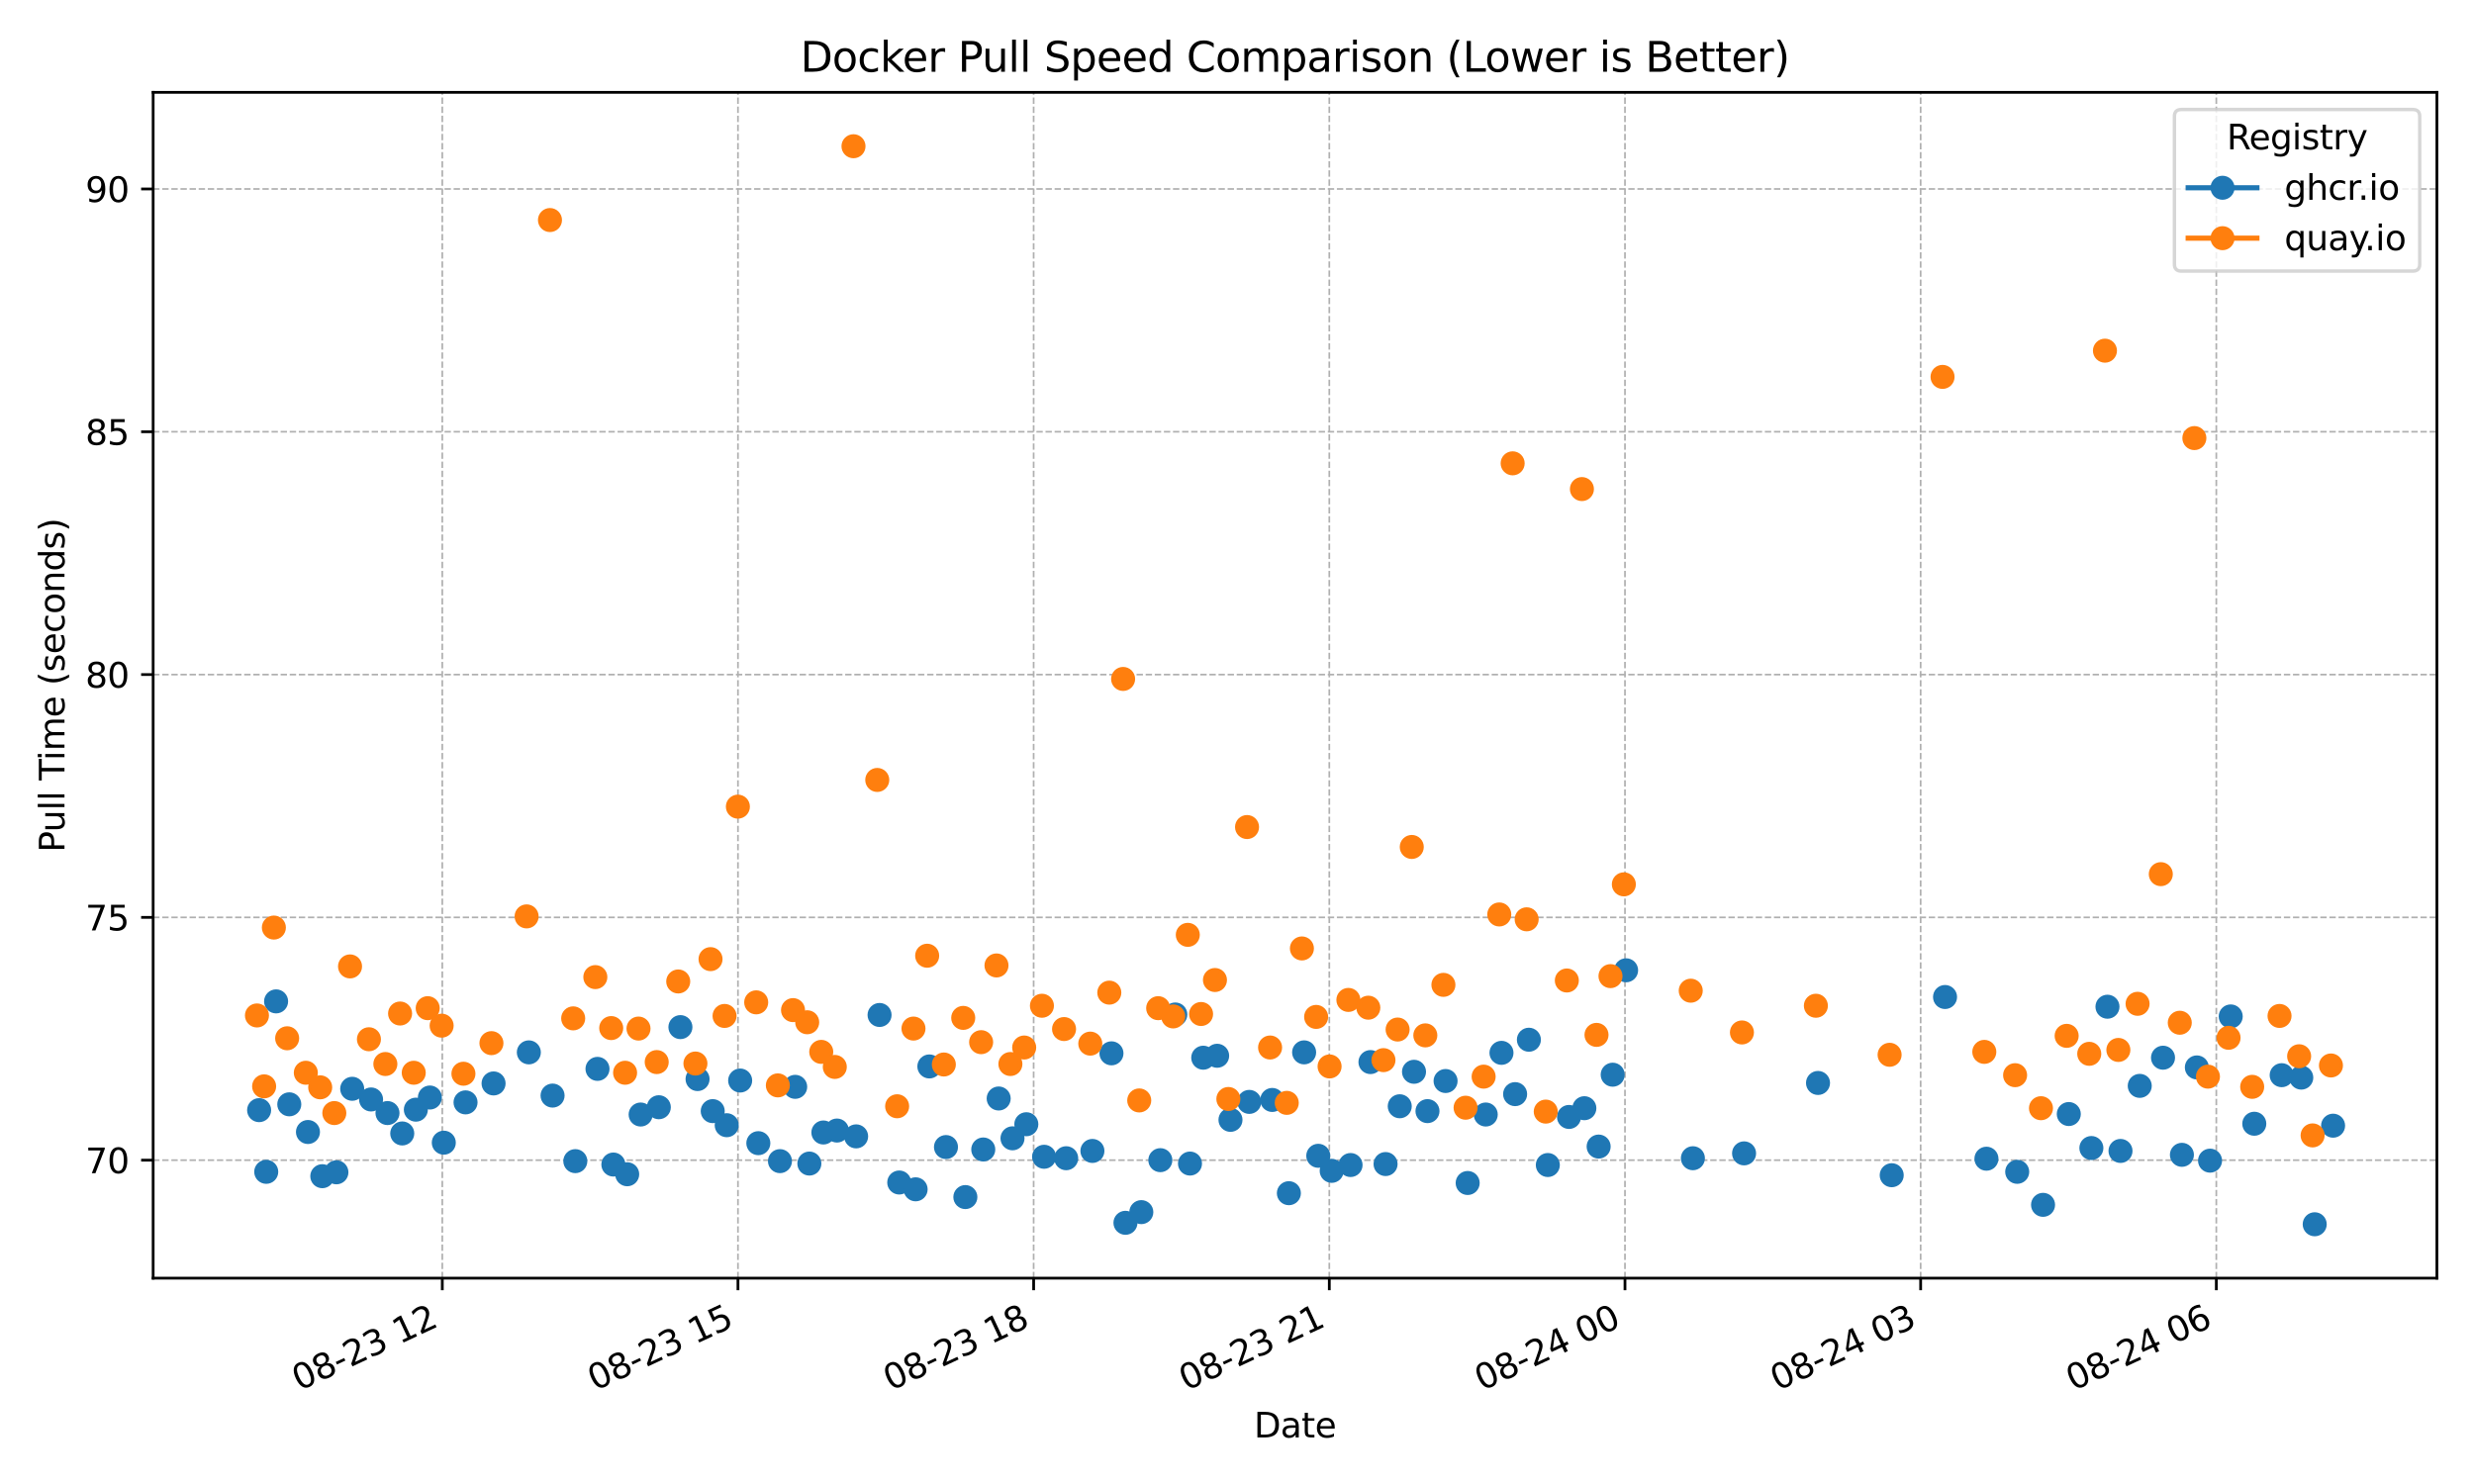 <?xml version="1.0" encoding="utf-8" standalone="no"?>
<!DOCTYPE svg PUBLIC "-//W3C//DTD SVG 1.1//EN"
  "http://www.w3.org/Graphics/SVG/1.1/DTD/svg11.dtd">
<svg xmlns:xlink="http://www.w3.org/1999/xlink" width="720pt" height="432pt" viewBox="0 0 720 432" xmlns="http://www.w3.org/2000/svg" version="1.1">
 <defs>
  <style type="text/css">*{stroke-linejoin: round; stroke-linecap: butt}</style>
 </defs>
 <g id="figure_1">
  <g id="patch_1">
   <path d="M 0 432 
L 720 432 
L 720 0 
L 0 0 
z
" style="fill: #ffffff"/>
  </g>
  <g id="axes_1">
   <g id="patch_2">
    <path d="M 44.57 372.081 
L 709.2 372.081 
L 709.2 26.88 
L 44.57 26.88 
z
" style="fill: #ffffff"/>
   </g>
   <g id="matplotlib.axis_1">
    <g id="xtick_1">
     <g id="line2d_1">
      <path d="M 128.72 372.081 
L 128.72 26.88 
" clip-path="url(#p0bd42b081e)" style="fill: none; stroke-dasharray: 1.85,0.8; stroke-dashoffset: 0; stroke: #b0b0b0; stroke-width: 0.5"/>
     </g>
     <g id="line2d_2">
      <defs>
       <path id="m4ef73b2d13" d="M 0 0 
L 0 3.5 
" style="stroke: #000000; stroke-width: 0.8"/>
      </defs>
      <g>
       <use xlink:href="#m4ef73b2d13" x="128.72" y="372.081" style="stroke: #000000; stroke-width: 0.8"/>
      </g>
     </g>
     <g id="text_1">
      <!-- 08-23 12 -->
      <g transform="translate(87.093 404.969) rotate(-25) scale(0.1 -0.1)">
       <defs>
        <path id="DejaVuSans-30" d="M 2034 4250 
Q 1547 4250 1301 3770 
Q 1056 3291 1056 2328 
Q 1056 1369 1301 889 
Q 1547 409 2034 409 
Q 2525 409 2770 889 
Q 3016 1369 3016 2328 
Q 3016 3291 2770 3770 
Q 2525 4250 2034 4250 
z
M 2034 4750 
Q 2819 4750 3233 4129 
Q 3647 3509 3647 2328 
Q 3647 1150 3233 529 
Q 2819 -91 2034 -91 
Q 1250 -91 836 529 
Q 422 1150 422 2328 
Q 422 3509 836 4129 
Q 1250 4750 2034 4750 
z
" transform="scale(0.016)"/>
        <path id="DejaVuSans-38" d="M 2034 2216 
Q 1584 2216 1326 1975 
Q 1069 1734 1069 1313 
Q 1069 891 1326 650 
Q 1584 409 2034 409 
Q 2484 409 2743 651 
Q 3003 894 3003 1313 
Q 3003 1734 2745 1975 
Q 2488 2216 2034 2216 
z
M 1403 2484 
Q 997 2584 770 2862 
Q 544 3141 544 3541 
Q 544 4100 942 4425 
Q 1341 4750 2034 4750 
Q 2731 4750 3128 4425 
Q 3525 4100 3525 3541 
Q 3525 3141 3298 2862 
Q 3072 2584 2669 2484 
Q 3125 2378 3379 2068 
Q 3634 1759 3634 1313 
Q 3634 634 3220 271 
Q 2806 -91 2034 -91 
Q 1263 -91 848 271 
Q 434 634 434 1313 
Q 434 1759 690 2068 
Q 947 2378 1403 2484 
z
M 1172 3481 
Q 1172 3119 1398 2916 
Q 1625 2713 2034 2713 
Q 2441 2713 2670 2916 
Q 2900 3119 2900 3481 
Q 2900 3844 2670 4047 
Q 2441 4250 2034 4250 
Q 1625 4250 1398 4047 
Q 1172 3844 1172 3481 
z
" transform="scale(0.016)"/>
        <path id="DejaVuSans-2d" d="M 313 2009 
L 1997 2009 
L 1997 1497 
L 313 1497 
L 313 2009 
z
" transform="scale(0.016)"/>
        <path id="DejaVuSans-32" d="M 1228 531 
L 3431 531 
L 3431 0 
L 469 0 
L 469 531 
Q 828 903 1448 1529 
Q 2069 2156 2228 2338 
Q 2531 2678 2651 2914 
Q 2772 3150 2772 3378 
Q 2772 3750 2511 3984 
Q 2250 4219 1831 4219 
Q 1534 4219 1204 4116 
Q 875 4013 500 3803 
L 500 4441 
Q 881 4594 1212 4672 
Q 1544 4750 1819 4750 
Q 2544 4750 2975 4387 
Q 3406 4025 3406 3419 
Q 3406 3131 3298 2873 
Q 3191 2616 2906 2266 
Q 2828 2175 2409 1742 
Q 1991 1309 1228 531 
z
" transform="scale(0.016)"/>
        <path id="DejaVuSans-33" d="M 2597 2516 
Q 3050 2419 3304 2112 
Q 3559 1806 3559 1356 
Q 3559 666 3084 287 
Q 2609 -91 1734 -91 
Q 1441 -91 1130 -33 
Q 819 25 488 141 
L 488 750 
Q 750 597 1062 519 
Q 1375 441 1716 441 
Q 2309 441 2620 675 
Q 2931 909 2931 1356 
Q 2931 1769 2642 2001 
Q 2353 2234 1838 2234 
L 1294 2234 
L 1294 2753 
L 1863 2753 
Q 2328 2753 2575 2939 
Q 2822 3125 2822 3475 
Q 2822 3834 2567 4026 
Q 2313 4219 1838 4219 
Q 1578 4219 1281 4162 
Q 984 4106 628 3988 
L 628 4550 
Q 988 4650 1302 4700 
Q 1616 4750 1894 4750 
Q 2613 4750 3031 4423 
Q 3450 4097 3450 3541 
Q 3450 3153 3228 2886 
Q 3006 2619 2597 2516 
z
" transform="scale(0.016)"/>
        <path id="DejaVuSans-20" transform="scale(0.016)"/>
        <path id="DejaVuSans-31" d="M 794 531 
L 1825 531 
L 1825 4091 
L 703 3866 
L 703 4441 
L 1819 4666 
L 2450 4666 
L 2450 531 
L 3481 531 
L 3481 0 
L 794 0 
L 794 531 
z
" transform="scale(0.016)"/>
       </defs>
       <use xlink:href="#DejaVuSans-30"/>
       <use xlink:href="#DejaVuSans-38" transform="translate(63.623 0)"/>
       <use xlink:href="#DejaVuSans-2d" transform="translate(127.246 0)"/>
       <use xlink:href="#DejaVuSans-32" transform="translate(163.33 0)"/>
       <use xlink:href="#DejaVuSans-33" transform="translate(226.953 0)"/>
       <use xlink:href="#DejaVuSans-20" transform="translate(290.576 0)"/>
       <use xlink:href="#DejaVuSans-31" transform="translate(322.363 0)"/>
       <use xlink:href="#DejaVuSans-32" transform="translate(385.986 0)"/>
      </g>
     </g>
    </g>
    <g id="xtick_2">
     <g id="line2d_3">
      <path d="M 214.768 372.081 
L 214.768 26.88 
" clip-path="url(#p0bd42b081e)" style="fill: none; stroke-dasharray: 1.85,0.8; stroke-dashoffset: 0; stroke: #b0b0b0; stroke-width: 0.5"/>
     </g>
     <g id="line2d_4">
      <g>
       <use xlink:href="#m4ef73b2d13" x="214.768" y="372.081" style="stroke: #000000; stroke-width: 0.8"/>
      </g>
     </g>
     <g id="text_2">
      <!-- 08-23 15 -->
      <g transform="translate(173.141 404.969) rotate(-25) scale(0.1 -0.1)">
       <defs>
        <path id="DejaVuSans-35" d="M 691 4666 
L 3169 4666 
L 3169 4134 
L 1269 4134 
L 1269 2991 
Q 1406 3038 1543 3061 
Q 1681 3084 1819 3084 
Q 2600 3084 3056 2656 
Q 3513 2228 3513 1497 
Q 3513 744 3044 326 
Q 2575 -91 1722 -91 
Q 1428 -91 1123 -41 
Q 819 9 494 109 
L 494 744 
Q 775 591 1075 516 
Q 1375 441 1709 441 
Q 2250 441 2565 725 
Q 2881 1009 2881 1497 
Q 2881 1984 2565 2268 
Q 2250 2553 1709 2553 
Q 1456 2553 1204 2497 
Q 953 2441 691 2322 
L 691 4666 
z
" transform="scale(0.016)"/>
       </defs>
       <use xlink:href="#DejaVuSans-30"/>
       <use xlink:href="#DejaVuSans-38" transform="translate(63.623 0)"/>
       <use xlink:href="#DejaVuSans-2d" transform="translate(127.246 0)"/>
       <use xlink:href="#DejaVuSans-32" transform="translate(163.33 0)"/>
       <use xlink:href="#DejaVuSans-33" transform="translate(226.953 0)"/>
       <use xlink:href="#DejaVuSans-20" transform="translate(290.576 0)"/>
       <use xlink:href="#DejaVuSans-31" transform="translate(322.363 0)"/>
       <use xlink:href="#DejaVuSans-35" transform="translate(385.986 0)"/>
      </g>
     </g>
    </g>
    <g id="xtick_3">
     <g id="line2d_5">
      <path d="M 300.816 372.081 
L 300.816 26.88 
" clip-path="url(#p0bd42b081e)" style="fill: none; stroke-dasharray: 1.85,0.8; stroke-dashoffset: 0; stroke: #b0b0b0; stroke-width: 0.5"/>
     </g>
     <g id="line2d_6">
      <g>
       <use xlink:href="#m4ef73b2d13" x="300.816" y="372.081" style="stroke: #000000; stroke-width: 0.8"/>
      </g>
     </g>
     <g id="text_3">
      <!-- 08-23 18 -->
      <g transform="translate(259.189 404.969) rotate(-25) scale(0.1 -0.1)">
       <use xlink:href="#DejaVuSans-30"/>
       <use xlink:href="#DejaVuSans-38" transform="translate(63.623 0)"/>
       <use xlink:href="#DejaVuSans-2d" transform="translate(127.246 0)"/>
       <use xlink:href="#DejaVuSans-32" transform="translate(163.33 0)"/>
       <use xlink:href="#DejaVuSans-33" transform="translate(226.953 0)"/>
       <use xlink:href="#DejaVuSans-20" transform="translate(290.576 0)"/>
       <use xlink:href="#DejaVuSans-31" transform="translate(322.363 0)"/>
       <use xlink:href="#DejaVuSans-38" transform="translate(385.986 0)"/>
      </g>
     </g>
    </g>
    <g id="xtick_4">
     <g id="line2d_7">
      <path d="M 386.864 372.081 
L 386.864 26.88 
" clip-path="url(#p0bd42b081e)" style="fill: none; stroke-dasharray: 1.85,0.8; stroke-dashoffset: 0; stroke: #b0b0b0; stroke-width: 0.5"/>
     </g>
     <g id="line2d_8">
      <g>
       <use xlink:href="#m4ef73b2d13" x="386.864" y="372.081" style="stroke: #000000; stroke-width: 0.8"/>
      </g>
     </g>
     <g id="text_4">
      <!-- 08-23 21 -->
      <g transform="translate(345.237 404.969) rotate(-25) scale(0.1 -0.1)">
       <use xlink:href="#DejaVuSans-30"/>
       <use xlink:href="#DejaVuSans-38" transform="translate(63.623 0)"/>
       <use xlink:href="#DejaVuSans-2d" transform="translate(127.246 0)"/>
       <use xlink:href="#DejaVuSans-32" transform="translate(163.33 0)"/>
       <use xlink:href="#DejaVuSans-33" transform="translate(226.953 0)"/>
       <use xlink:href="#DejaVuSans-20" transform="translate(290.576 0)"/>
       <use xlink:href="#DejaVuSans-32" transform="translate(322.363 0)"/>
       <use xlink:href="#DejaVuSans-31" transform="translate(385.986 0)"/>
      </g>
     </g>
    </g>
    <g id="xtick_5">
     <g id="line2d_9">
      <path d="M 472.912 372.081 
L 472.912 26.88 
" clip-path="url(#p0bd42b081e)" style="fill: none; stroke-dasharray: 1.85,0.8; stroke-dashoffset: 0; stroke: #b0b0b0; stroke-width: 0.5"/>
     </g>
     <g id="line2d_10">
      <g>
       <use xlink:href="#m4ef73b2d13" x="472.912" y="372.081" style="stroke: #000000; stroke-width: 0.8"/>
      </g>
     </g>
     <g id="text_5">
      <!-- 08-24 00 -->
      <g transform="translate(431.285 404.969) rotate(-25) scale(0.1 -0.1)">
       <defs>
        <path id="DejaVuSans-34" d="M 2419 4116 
L 825 1625 
L 2419 1625 
L 2419 4116 
z
M 2253 4666 
L 3047 4666 
L 3047 1625 
L 3713 1625 
L 3713 1100 
L 3047 1100 
L 3047 0 
L 2419 0 
L 2419 1100 
L 313 1100 
L 313 1709 
L 2253 4666 
z
" transform="scale(0.016)"/>
       </defs>
       <use xlink:href="#DejaVuSans-30"/>
       <use xlink:href="#DejaVuSans-38" transform="translate(63.623 0)"/>
       <use xlink:href="#DejaVuSans-2d" transform="translate(127.246 0)"/>
       <use xlink:href="#DejaVuSans-32" transform="translate(163.33 0)"/>
       <use xlink:href="#DejaVuSans-34" transform="translate(226.953 0)"/>
       <use xlink:href="#DejaVuSans-20" transform="translate(290.576 0)"/>
       <use xlink:href="#DejaVuSans-30" transform="translate(322.363 0)"/>
       <use xlink:href="#DejaVuSans-30" transform="translate(385.986 0)"/>
      </g>
     </g>
    </g>
    <g id="xtick_6">
     <g id="line2d_11">
      <path d="M 558.96 372.081 
L 558.96 26.88 
" clip-path="url(#p0bd42b081e)" style="fill: none; stroke-dasharray: 1.85,0.8; stroke-dashoffset: 0; stroke: #b0b0b0; stroke-width: 0.5"/>
     </g>
     <g id="line2d_12">
      <g>
       <use xlink:href="#m4ef73b2d13" x="558.96" y="372.081" style="stroke: #000000; stroke-width: 0.8"/>
      </g>
     </g>
     <g id="text_6">
      <!-- 08-24 03 -->
      <g transform="translate(517.333 404.969) rotate(-25) scale(0.1 -0.1)">
       <use xlink:href="#DejaVuSans-30"/>
       <use xlink:href="#DejaVuSans-38" transform="translate(63.623 0)"/>
       <use xlink:href="#DejaVuSans-2d" transform="translate(127.246 0)"/>
       <use xlink:href="#DejaVuSans-32" transform="translate(163.33 0)"/>
       <use xlink:href="#DejaVuSans-34" transform="translate(226.953 0)"/>
       <use xlink:href="#DejaVuSans-20" transform="translate(290.576 0)"/>
       <use xlink:href="#DejaVuSans-30" transform="translate(322.363 0)"/>
       <use xlink:href="#DejaVuSans-33" transform="translate(385.986 0)"/>
      </g>
     </g>
    </g>
    <g id="xtick_7">
     <g id="line2d_13">
      <path d="M 645.009 372.081 
L 645.009 26.88 
" clip-path="url(#p0bd42b081e)" style="fill: none; stroke-dasharray: 1.85,0.8; stroke-dashoffset: 0; stroke: #b0b0b0; stroke-width: 0.5"/>
     </g>
     <g id="line2d_14">
      <g>
       <use xlink:href="#m4ef73b2d13" x="645.009" y="372.081" style="stroke: #000000; stroke-width: 0.8"/>
      </g>
     </g>
     <g id="text_7">
      <!-- 08-24 06 -->
      <g transform="translate(603.381 404.969) rotate(-25) scale(0.1 -0.1)">
       <defs>
        <path id="DejaVuSans-36" d="M 2113 2584 
Q 1688 2584 1439 2293 
Q 1191 2003 1191 1497 
Q 1191 994 1439 701 
Q 1688 409 2113 409 
Q 2538 409 2786 701 
Q 3034 994 3034 1497 
Q 3034 2003 2786 2293 
Q 2538 2584 2113 2584 
z
M 3366 4563 
L 3366 3988 
Q 3128 4100 2886 4159 
Q 2644 4219 2406 4219 
Q 1781 4219 1451 3797 
Q 1122 3375 1075 2522 
Q 1259 2794 1537 2939 
Q 1816 3084 2150 3084 
Q 2853 3084 3261 2657 
Q 3669 2231 3669 1497 
Q 3669 778 3244 343 
Q 2819 -91 2113 -91 
Q 1303 -91 875 529 
Q 447 1150 447 2328 
Q 447 3434 972 4092 
Q 1497 4750 2381 4750 
Q 2619 4750 2861 4703 
Q 3103 4656 3366 4563 
z
" transform="scale(0.016)"/>
       </defs>
       <use xlink:href="#DejaVuSans-30"/>
       <use xlink:href="#DejaVuSans-38" transform="translate(63.623 0)"/>
       <use xlink:href="#DejaVuSans-2d" transform="translate(127.246 0)"/>
       <use xlink:href="#DejaVuSans-32" transform="translate(163.33 0)"/>
       <use xlink:href="#DejaVuSans-34" transform="translate(226.953 0)"/>
       <use xlink:href="#DejaVuSans-20" transform="translate(290.576 0)"/>
       <use xlink:href="#DejaVuSans-30" transform="translate(322.363 0)"/>
       <use xlink:href="#DejaVuSans-36" transform="translate(385.986 0)"/>
      </g>
     </g>
    </g>
    <g id="text_8">
     <!-- Date -->
     <g transform="translate(364.934 418.452) scale(0.1 -0.1)">
      <defs>
       <path id="DejaVuSans-44" d="M 1259 4147 
L 1259 519 
L 2022 519 
Q 2988 519 3436 956 
Q 3884 1394 3884 2338 
Q 3884 3275 3436 3711 
Q 2988 4147 2022 4147 
L 1259 4147 
z
M 628 4666 
L 1925 4666 
Q 3281 4666 3915 4102 
Q 4550 3538 4550 2338 
Q 4550 1131 3912 565 
Q 3275 0 1925 0 
L 628 0 
L 628 4666 
z
" transform="scale(0.016)"/>
       <path id="DejaVuSans-61" d="M 2194 1759 
Q 1497 1759 1228 1600 
Q 959 1441 959 1056 
Q 959 750 1161 570 
Q 1363 391 1709 391 
Q 2188 391 2477 730 
Q 2766 1069 2766 1631 
L 2766 1759 
L 2194 1759 
z
M 3341 1997 
L 3341 0 
L 2766 0 
L 2766 531 
Q 2569 213 2275 61 
Q 1981 -91 1556 -91 
Q 1019 -91 701 211 
Q 384 513 384 1019 
Q 384 1609 779 1909 
Q 1175 2209 1959 2209 
L 2766 2209 
L 2766 2266 
Q 2766 2663 2505 2880 
Q 2244 3097 1772 3097 
Q 1472 3097 1187 3025 
Q 903 2953 641 2809 
L 641 3341 
Q 956 3463 1253 3523 
Q 1550 3584 1831 3584 
Q 2591 3584 2966 3190 
Q 3341 2797 3341 1997 
z
" transform="scale(0.016)"/>
       <path id="DejaVuSans-74" d="M 1172 4494 
L 1172 3500 
L 2356 3500 
L 2356 3053 
L 1172 3053 
L 1172 1153 
Q 1172 725 1289 603 
Q 1406 481 1766 481 
L 2356 481 
L 2356 0 
L 1766 0 
Q 1100 0 847 248 
Q 594 497 594 1153 
L 594 3053 
L 172 3053 
L 172 3500 
L 594 3500 
L 594 4494 
L 1172 4494 
z
" transform="scale(0.016)"/>
       <path id="DejaVuSans-65" d="M 3597 1894 
L 3597 1613 
L 953 1613 
Q 991 1019 1311 708 
Q 1631 397 2203 397 
Q 2534 397 2845 478 
Q 3156 559 3463 722 
L 3463 178 
Q 3153 47 2828 -22 
Q 2503 -91 2169 -91 
Q 1331 -91 842 396 
Q 353 884 353 1716 
Q 353 2575 817 3079 
Q 1281 3584 2069 3584 
Q 2775 3584 3186 3129 
Q 3597 2675 3597 1894 
z
M 3022 2063 
Q 3016 2534 2758 2815 
Q 2500 3097 2075 3097 
Q 1594 3097 1305 2825 
Q 1016 2553 972 2059 
L 3022 2063 
z
" transform="scale(0.016)"/>
      </defs>
      <use xlink:href="#DejaVuSans-44"/>
      <use xlink:href="#DejaVuSans-61" transform="translate(77.002 0)"/>
      <use xlink:href="#DejaVuSans-74" transform="translate(138.281 0)"/>
      <use xlink:href="#DejaVuSans-65" transform="translate(177.49 0)"/>
     </g>
    </g>
   </g>
   <g id="matplotlib.axis_2">
    <g id="ytick_1">
     <g id="line2d_15">
      <path d="M 44.57 337.73 
L 709.2 337.73 
" clip-path="url(#p0bd42b081e)" style="fill: none; stroke-dasharray: 1.85,0.8; stroke-dashoffset: 0; stroke: #b0b0b0; stroke-width: 0.5"/>
     </g>
     <g id="line2d_16">
      <defs>
       <path id="me4a991f084" d="M 0 0 
L -3.5 0 
" style="stroke: #000000; stroke-width: 0.8"/>
      </defs>
      <g>
       <use xlink:href="#me4a991f084" x="44.57" y="337.73" style="stroke: #000000; stroke-width: 0.8"/>
      </g>
     </g>
     <g id="text_9">
      <!-- 70 -->
      <g transform="translate(24.845 341.529) scale(0.1 -0.1)">
       <defs>
        <path id="DejaVuSans-37" d="M 525 4666 
L 3525 4666 
L 3525 4397 
L 1831 0 
L 1172 0 
L 2766 4134 
L 525 4134 
L 525 4666 
z
" transform="scale(0.016)"/>
       </defs>
       <use xlink:href="#DejaVuSans-37"/>
       <use xlink:href="#DejaVuSans-30" transform="translate(63.623 0)"/>
      </g>
     </g>
    </g>
    <g id="ytick_2">
     <g id="line2d_17">
      <path d="M 44.57 267.05 
L 709.2 267.05 
" clip-path="url(#p0bd42b081e)" style="fill: none; stroke-dasharray: 1.85,0.8; stroke-dashoffset: 0; stroke: #b0b0b0; stroke-width: 0.5"/>
     </g>
     <g id="line2d_18">
      <g>
       <use xlink:href="#me4a991f084" x="44.57" y="267.05" style="stroke: #000000; stroke-width: 0.8"/>
      </g>
     </g>
     <g id="text_10">
      <!-- 75 -->
      <g transform="translate(24.845 270.85) scale(0.1 -0.1)">
       <use xlink:href="#DejaVuSans-37"/>
       <use xlink:href="#DejaVuSans-35" transform="translate(63.623 0)"/>
      </g>
     </g>
    </g>
    <g id="ytick_3">
     <g id="line2d_19">
      <path d="M 44.57 196.37 
L 709.2 196.37 
" clip-path="url(#p0bd42b081e)" style="fill: none; stroke-dasharray: 1.85,0.8; stroke-dashoffset: 0; stroke: #b0b0b0; stroke-width: 0.5"/>
     </g>
     <g id="line2d_20">
      <g>
       <use xlink:href="#me4a991f084" x="44.57" y="196.37" style="stroke: #000000; stroke-width: 0.8"/>
      </g>
     </g>
     <g id="text_11">
      <!-- 80 -->
      <g transform="translate(24.845 200.17) scale(0.1 -0.1)">
       <use xlink:href="#DejaVuSans-38"/>
       <use xlink:href="#DejaVuSans-30" transform="translate(63.623 0)"/>
      </g>
     </g>
    </g>
    <g id="ytick_4">
     <g id="line2d_21">
      <path d="M 44.57 125.691 
L 709.2 125.691 
" clip-path="url(#p0bd42b081e)" style="fill: none; stroke-dasharray: 1.85,0.8; stroke-dashoffset: 0; stroke: #b0b0b0; stroke-width: 0.5"/>
     </g>
     <g id="line2d_22">
      <g>
       <use xlink:href="#me4a991f084" x="44.57" y="125.691" style="stroke: #000000; stroke-width: 0.8"/>
      </g>
     </g>
     <g id="text_12">
      <!-- 85 -->
      <g transform="translate(24.845 129.49) scale(0.1 -0.1)">
       <use xlink:href="#DejaVuSans-38"/>
       <use xlink:href="#DejaVuSans-35" transform="translate(63.623 0)"/>
      </g>
     </g>
    </g>
    <g id="ytick_5">
     <g id="line2d_23">
      <path d="M 44.57 55.011 
L 709.2 55.011 
" clip-path="url(#p0bd42b081e)" style="fill: none; stroke-dasharray: 1.85,0.8; stroke-dashoffset: 0; stroke: #b0b0b0; stroke-width: 0.5"/>
     </g>
     <g id="line2d_24">
      <g>
       <use xlink:href="#me4a991f084" x="44.57" y="55.011" style="stroke: #000000; stroke-width: 0.8"/>
      </g>
     </g>
     <g id="text_13">
      <!-- 90 -->
      <g transform="translate(24.845 58.81) scale(0.1 -0.1)">
       <defs>
        <path id="DejaVuSans-39" d="M 703 97 
L 703 672 
Q 941 559 1184 500 
Q 1428 441 1663 441 
Q 2288 441 2617 861 
Q 2947 1281 2994 2138 
Q 2813 1869 2534 1725 
Q 2256 1581 1919 1581 
Q 1219 1581 811 2004 
Q 403 2428 403 3163 
Q 403 3881 828 4315 
Q 1253 4750 1959 4750 
Q 2769 4750 3195 4129 
Q 3622 3509 3622 2328 
Q 3622 1225 3098 567 
Q 2575 -91 1691 -91 
Q 1453 -91 1209 -44 
Q 966 3 703 97 
z
M 1959 2075 
Q 2384 2075 2632 2365 
Q 2881 2656 2881 3163 
Q 2881 3666 2632 3958 
Q 2384 4250 1959 4250 
Q 1534 4250 1286 3958 
Q 1038 3666 1038 3163 
Q 1038 2656 1286 2365 
Q 1534 2075 1959 2075 
z
" transform="scale(0.016)"/>
       </defs>
       <use xlink:href="#DejaVuSans-39"/>
       <use xlink:href="#DejaVuSans-30" transform="translate(63.623 0)"/>
      </g>
     </g>
    </g>
    <g id="text_14">
     <!-- Pull Time (seconds) -->
     <g transform="translate(18.765 248.105) rotate(-90) scale(0.1 -0.1)">
      <defs>
       <path id="DejaVuSans-50" d="M 1259 4147 
L 1259 2394 
L 2053 2394 
Q 2494 2394 2734 2622 
Q 2975 2850 2975 3272 
Q 2975 3691 2734 3919 
Q 2494 4147 2053 4147 
L 1259 4147 
z
M 628 4666 
L 2053 4666 
Q 2838 4666 3239 4311 
Q 3641 3956 3641 3272 
Q 3641 2581 3239 2228 
Q 2838 1875 2053 1875 
L 1259 1875 
L 1259 0 
L 628 0 
L 628 4666 
z
" transform="scale(0.016)"/>
       <path id="DejaVuSans-75" d="M 544 1381 
L 544 3500 
L 1119 3500 
L 1119 1403 
Q 1119 906 1312 657 
Q 1506 409 1894 409 
Q 2359 409 2629 706 
Q 2900 1003 2900 1516 
L 2900 3500 
L 3475 3500 
L 3475 0 
L 2900 0 
L 2900 538 
Q 2691 219 2414 64 
Q 2138 -91 1772 -91 
Q 1169 -91 856 284 
Q 544 659 544 1381 
z
M 1991 3584 
L 1991 3584 
z
" transform="scale(0.016)"/>
       <path id="DejaVuSans-6c" d="M 603 4863 
L 1178 4863 
L 1178 0 
L 603 0 
L 603 4863 
z
" transform="scale(0.016)"/>
       <path id="DejaVuSans-54" d="M -19 4666 
L 3928 4666 
L 3928 4134 
L 2272 4134 
L 2272 0 
L 1638 0 
L 1638 4134 
L -19 4134 
L -19 4666 
z
" transform="scale(0.016)"/>
       <path id="DejaVuSans-69" d="M 603 3500 
L 1178 3500 
L 1178 0 
L 603 0 
L 603 3500 
z
M 603 4863 
L 1178 4863 
L 1178 4134 
L 603 4134 
L 603 4863 
z
" transform="scale(0.016)"/>
       <path id="DejaVuSans-6d" d="M 3328 2828 
Q 3544 3216 3844 3400 
Q 4144 3584 4550 3584 
Q 5097 3584 5394 3201 
Q 5691 2819 5691 2113 
L 5691 0 
L 5113 0 
L 5113 2094 
Q 5113 2597 4934 2840 
Q 4756 3084 4391 3084 
Q 3944 3084 3684 2787 
Q 3425 2491 3425 1978 
L 3425 0 
L 2847 0 
L 2847 2094 
Q 2847 2600 2669 2842 
Q 2491 3084 2119 3084 
Q 1678 3084 1418 2786 
Q 1159 2488 1159 1978 
L 1159 0 
L 581 0 
L 581 3500 
L 1159 3500 
L 1159 2956 
Q 1356 3278 1631 3431 
Q 1906 3584 2284 3584 
Q 2666 3584 2933 3390 
Q 3200 3197 3328 2828 
z
" transform="scale(0.016)"/>
       <path id="DejaVuSans-28" d="M 1984 4856 
Q 1566 4138 1362 3434 
Q 1159 2731 1159 2009 
Q 1159 1288 1364 580 
Q 1569 -128 1984 -844 
L 1484 -844 
Q 1016 -109 783 600 
Q 550 1309 550 2009 
Q 550 2706 781 3412 
Q 1013 4119 1484 4856 
L 1984 4856 
z
" transform="scale(0.016)"/>
       <path id="DejaVuSans-73" d="M 2834 3397 
L 2834 2853 
Q 2591 2978 2328 3040 
Q 2066 3103 1784 3103 
Q 1356 3103 1142 2972 
Q 928 2841 928 2578 
Q 928 2378 1081 2264 
Q 1234 2150 1697 2047 
L 1894 2003 
Q 2506 1872 2764 1633 
Q 3022 1394 3022 966 
Q 3022 478 2636 193 
Q 2250 -91 1575 -91 
Q 1294 -91 989 -36 
Q 684 19 347 128 
L 347 722 
Q 666 556 975 473 
Q 1284 391 1588 391 
Q 1994 391 2212 530 
Q 2431 669 2431 922 
Q 2431 1156 2273 1281 
Q 2116 1406 1581 1522 
L 1381 1569 
Q 847 1681 609 1914 
Q 372 2147 372 2553 
Q 372 3047 722 3315 
Q 1072 3584 1716 3584 
Q 2034 3584 2315 3537 
Q 2597 3491 2834 3397 
z
" transform="scale(0.016)"/>
       <path id="DejaVuSans-63" d="M 3122 3366 
L 3122 2828 
Q 2878 2963 2633 3030 
Q 2388 3097 2138 3097 
Q 1578 3097 1268 2742 
Q 959 2388 959 1747 
Q 959 1106 1268 751 
Q 1578 397 2138 397 
Q 2388 397 2633 464 
Q 2878 531 3122 666 
L 3122 134 
Q 2881 22 2623 -34 
Q 2366 -91 2075 -91 
Q 1284 -91 818 406 
Q 353 903 353 1747 
Q 353 2603 823 3093 
Q 1294 3584 2113 3584 
Q 2378 3584 2631 3529 
Q 2884 3475 3122 3366 
z
" transform="scale(0.016)"/>
       <path id="DejaVuSans-6f" d="M 1959 3097 
Q 1497 3097 1228 2736 
Q 959 2375 959 1747 
Q 959 1119 1226 758 
Q 1494 397 1959 397 
Q 2419 397 2687 759 
Q 2956 1122 2956 1747 
Q 2956 2369 2687 2733 
Q 2419 3097 1959 3097 
z
M 1959 3584 
Q 2709 3584 3137 3096 
Q 3566 2609 3566 1747 
Q 3566 888 3137 398 
Q 2709 -91 1959 -91 
Q 1206 -91 779 398 
Q 353 888 353 1747 
Q 353 2609 779 3096 
Q 1206 3584 1959 3584 
z
" transform="scale(0.016)"/>
       <path id="DejaVuSans-6e" d="M 3513 2113 
L 3513 0 
L 2938 0 
L 2938 2094 
Q 2938 2591 2744 2837 
Q 2550 3084 2163 3084 
Q 1697 3084 1428 2787 
Q 1159 2491 1159 1978 
L 1159 0 
L 581 0 
L 581 3500 
L 1159 3500 
L 1159 2956 
Q 1366 3272 1645 3428 
Q 1925 3584 2291 3584 
Q 2894 3584 3203 3211 
Q 3513 2838 3513 2113 
z
" transform="scale(0.016)"/>
       <path id="DejaVuSans-64" d="M 2906 2969 
L 2906 4863 
L 3481 4863 
L 3481 0 
L 2906 0 
L 2906 525 
Q 2725 213 2448 61 
Q 2172 -91 1784 -91 
Q 1150 -91 751 415 
Q 353 922 353 1747 
Q 353 2572 751 3078 
Q 1150 3584 1784 3584 
Q 2172 3584 2448 3432 
Q 2725 3281 2906 2969 
z
M 947 1747 
Q 947 1113 1208 752 
Q 1469 391 1925 391 
Q 2381 391 2643 752 
Q 2906 1113 2906 1747 
Q 2906 2381 2643 2742 
Q 2381 3103 1925 3103 
Q 1469 3103 1208 2742 
Q 947 2381 947 1747 
z
" transform="scale(0.016)"/>
       <path id="DejaVuSans-29" d="M 513 4856 
L 1013 4856 
Q 1481 4119 1714 3412 
Q 1947 2706 1947 2009 
Q 1947 1309 1714 600 
Q 1481 -109 1013 -844 
L 513 -844 
Q 928 -128 1133 580 
Q 1338 1288 1338 2009 
Q 1338 2731 1133 3434 
Q 928 4138 513 4856 
z
" transform="scale(0.016)"/>
      </defs>
      <use xlink:href="#DejaVuSans-50"/>
      <use xlink:href="#DejaVuSans-75" transform="translate(58.553 0)"/>
      <use xlink:href="#DejaVuSans-6c" transform="translate(121.932 0)"/>
      <use xlink:href="#DejaVuSans-6c" transform="translate(149.715 0)"/>
      <use xlink:href="#DejaVuSans-20" transform="translate(177.498 0)"/>
      <use xlink:href="#DejaVuSans-54" transform="translate(209.285 0)"/>
      <use xlink:href="#DejaVuSans-69" transform="translate(267.244 0)"/>
      <use xlink:href="#DejaVuSans-6d" transform="translate(295.027 0)"/>
      <use xlink:href="#DejaVuSans-65" transform="translate(392.439 0)"/>
      <use xlink:href="#DejaVuSans-20" transform="translate(453.963 0)"/>
      <use xlink:href="#DejaVuSans-28" transform="translate(485.75 0)"/>
      <use xlink:href="#DejaVuSans-73" transform="translate(524.764 0)"/>
      <use xlink:href="#DejaVuSans-65" transform="translate(576.863 0)"/>
      <use xlink:href="#DejaVuSans-63" transform="translate(638.387 0)"/>
      <use xlink:href="#DejaVuSans-6f" transform="translate(693.367 0)"/>
      <use xlink:href="#DejaVuSans-6e" transform="translate(754.549 0)"/>
      <use xlink:href="#DejaVuSans-64" transform="translate(817.928 0)"/>
      <use xlink:href="#DejaVuSans-73" transform="translate(881.404 0)"/>
      <use xlink:href="#DejaVuSans-29" transform="translate(933.504 0)"/>
     </g>
    </g>
   </g>
   <g id="line2d_25">
    <path d="M 678.99 327.694 
" clip-path="url(#p0bd42b081e)" style="fill: none; stroke: #1f77b4; stroke-width: 1.5; stroke-linecap: square"/>
    <defs>
     <path id="m5947e03c28" d="M 0 3 
C 0.796 3 1.559 2.684 2.121 2.121 
C 2.684 1.559 3 0.796 3 0 
C 3 -0.796 2.684 -1.559 2.121 -2.121 
C 1.559 -2.684 0.796 -3 0 -3 
C -0.796 -3 -1.559 -2.684 -2.121 -2.121 
C -2.684 -1.559 -3 -0.796 -3 0 
C -3 0.796 -2.684 1.559 -2.121 2.121 
C -1.559 2.684 -0.796 3 0 3 
z
" style="stroke: #1f77b4"/>
    </defs>
    <g clip-path="url(#p0bd42b081e)">
     <use xlink:href="#m5947e03c28" x="75.41" y="323.17" style="fill: #1f77b4; stroke: #1f77b4"/>
     <use xlink:href="#m5947e03c28" x="77.481" y="341.123" style="fill: #1f77b4; stroke: #1f77b4"/>
     <use xlink:href="#m5947e03c28" x="80.35" y="291.506" style="fill: #1f77b4; stroke: #1f77b4"/>
     <use xlink:href="#m5947e03c28" x="84.19" y="321.474" style="fill: #1f77b4; stroke: #1f77b4"/>
     <use xlink:href="#m5947e03c28" x="89.624" y="329.531" style="fill: #1f77b4; stroke: #1f77b4"/>
     <use xlink:href="#m5947e03c28" x="93.799" y="342.395" style="fill: #1f77b4; stroke: #1f77b4"/>
     <use xlink:href="#m5947e03c28" x="97.902" y="341.264" style="fill: #1f77b4; stroke: #1f77b4"/>
     <use xlink:href="#m5947e03c28" x="102.499" y="316.95" style="fill: #1f77b4; stroke: #1f77b4"/>
     <use xlink:href="#m5947e03c28" x="107.989" y="320.06" style="fill: #1f77b4; stroke: #1f77b4"/>
     <use xlink:href="#m5947e03c28" x="112.769" y="324.018" style="fill: #1f77b4; stroke: #1f77b4"/>
     <use xlink:href="#m5947e03c28" x="117.064" y="329.955" style="fill: #1f77b4; stroke: #1f77b4"/>
     <use xlink:href="#m5947e03c28" x="121.023" y="323.029" style="fill: #1f77b4; stroke: #1f77b4"/>
     <use xlink:href="#m5947e03c28" x="125.103" y="319.495" style="fill: #1f77b4; stroke: #1f77b4"/>
     <use xlink:href="#m5947e03c28" x="129.158" y="332.641" style="fill: #1f77b4; stroke: #1f77b4"/>
     <use xlink:href="#m5947e03c28" x="135.484" y="320.908" style="fill: #1f77b4; stroke: #1f77b4"/>
     <use xlink:href="#m5947e03c28" x="143.643" y="315.395" style="fill: #1f77b4; stroke: #1f77b4"/>
     <use xlink:href="#m5947e03c28" x="153.905" y="306.348" style="fill: #1f77b4; stroke: #1f77b4"/>
     <use xlink:href="#m5947e03c28" x="160.813" y="318.929" style="fill: #1f77b4; stroke: #1f77b4"/>
     <use xlink:href="#m5947e03c28" x="167.434" y="338.013" style="fill: #1f77b4; stroke: #1f77b4"/>
     <use xlink:href="#m5947e03c28" x="173.887" y="311.155" style="fill: #1f77b4; stroke: #1f77b4"/>
     <use xlink:href="#m5947e03c28" x="178.508" y="339.003" style="fill: #1f77b4; stroke: #1f77b4"/>
     <use xlink:href="#m5947e03c28" x="182.532" y="341.83" style="fill: #1f77b4; stroke: #1f77b4"/>
     <use xlink:href="#m5947e03c28" x="186.444" y="324.442" style="fill: #1f77b4; stroke: #1f77b4"/>
     <use xlink:href="#m5947e03c28" x="191.734" y="322.322" style="fill: #1f77b4; stroke: #1f77b4"/>
     <use xlink:href="#m5947e03c28" x="198.02" y="298.998" style="fill: #1f77b4; stroke: #1f77b4"/>
     <use xlink:href="#m5947e03c28" x="203.008" y="314.123" style="fill: #1f77b4; stroke: #1f77b4"/>
     <use xlink:href="#m5947e03c28" x="207.422" y="323.453" style="fill: #1f77b4; stroke: #1f77b4"/>
     <use xlink:href="#m5947e03c28" x="211.493" y="327.552" style="fill: #1f77b4; stroke: #1f77b4"/>
     <use xlink:href="#m5947e03c28" x="215.405" y="314.547" style="fill: #1f77b4; stroke: #1f77b4"/>
     <use xlink:href="#m5947e03c28" x="220.696" y="332.783" style="fill: #1f77b4; stroke: #1f77b4"/>
     <use xlink:href="#m5947e03c28" x="226.99" y="338.013" style="fill: #1f77b4; stroke: #1f77b4"/>
     <use xlink:href="#m5947e03c28" x="231.42" y="316.385" style="fill: #1f77b4; stroke: #1f77b4"/>
     <use xlink:href="#m5947e03c28" x="235.547" y="338.72" style="fill: #1f77b4; stroke: #1f77b4"/>
     <use xlink:href="#m5947e03c28" x="239.626" y="329.673" style="fill: #1f77b4; stroke: #1f77b4"/>
     <use xlink:href="#m5947e03c28" x="243.57" y="329.107" style="fill: #1f77b4; stroke: #1f77b4"/>
     <use xlink:href="#m5947e03c28" x="249.155" y="330.804" style="fill: #1f77b4; stroke: #1f77b4"/>
     <use xlink:href="#m5947e03c28" x="255.975" y="295.464" style="fill: #1f77b4; stroke: #1f77b4"/>
     <use xlink:href="#m5947e03c28" x="261.704" y="344.233" style="fill: #1f77b4; stroke: #1f77b4"/>
     <use xlink:href="#m5947e03c28" x="266.469" y="346.212" style="fill: #1f77b4; stroke: #1f77b4"/>
     <use xlink:href="#m5947e03c28" x="270.468" y="310.448" style="fill: #1f77b4; stroke: #1f77b4"/>
     <use xlink:href="#m5947e03c28" x="275.304" y="333.914" style="fill: #1f77b4; stroke: #1f77b4"/>
     <use xlink:href="#m5947e03c28" x="280.945" y="348.474" style="fill: #1f77b4; stroke: #1f77b4"/>
     <use xlink:href="#m5947e03c28" x="286.156" y="334.62" style="fill: #1f77b4; stroke: #1f77b4"/>
     <use xlink:href="#m5947e03c28" x="290.642" y="319.778" style="fill: #1f77b4; stroke: #1f77b4"/>
     <use xlink:href="#m5947e03c28" x="294.665" y="331.369" style="fill: #1f77b4; stroke: #1f77b4"/>
     <use xlink:href="#m5947e03c28" x="298.689" y="327.27" style="fill: #1f77b4; stroke: #1f77b4"/>
     <use xlink:href="#m5947e03c28" x="303.86" y="336.741" style="fill: #1f77b4; stroke: #1f77b4"/>
     <use xlink:href="#m5947e03c28" x="310.289" y="337.165" style="fill: #1f77b4; stroke: #1f77b4"/>
     <use xlink:href="#m5947e03c28" x="317.922" y="335.044" style="fill: #1f77b4; stroke: #1f77b4"/>
     <use xlink:href="#m5947e03c28" x="323.467" y="306.631" style="fill: #1f77b4; stroke: #1f77b4"/>
     <use xlink:href="#m5947e03c28" x="327.539" y="355.966" style="fill: #1f77b4; stroke: #1f77b4"/>
     <use xlink:href="#m5947e03c28" x="332.152" y="352.856" style="fill: #1f77b4; stroke: #1f77b4"/>
     <use xlink:href="#m5947e03c28" x="337.689" y="337.73" style="fill: #1f77b4; stroke: #1f77b4"/>
     <use xlink:href="#m5947e03c28" x="342.047" y="295.322" style="fill: #1f77b4; stroke: #1f77b4"/>
     <use xlink:href="#m5947e03c28" x="346.318" y="338.72" style="fill: #1f77b4; stroke: #1f77b4"/>
     <use xlink:href="#m5947e03c28" x="350.174" y="307.903" style="fill: #1f77b4; stroke: #1f77b4"/>
     <use xlink:href="#m5947e03c28" x="354.222" y="307.338" style="fill: #1f77b4; stroke: #1f77b4"/>
     <use xlink:href="#m5947e03c28" x="358.102" y="325.997" style="fill: #1f77b4; stroke: #1f77b4"/>
     <use xlink:href="#m5947e03c28" x="363.575" y="320.767" style="fill: #1f77b4; stroke: #1f77b4"/>
     <use xlink:href="#m5947e03c28" x="370.252" y="320.202" style="fill: #1f77b4; stroke: #1f77b4"/>
     <use xlink:href="#m5947e03c28" x="375.096" y="347.343" style="fill: #1f77b4; stroke: #1f77b4"/>
     <use xlink:href="#m5947e03c28" x="379.534" y="306.348" style="fill: #1f77b4; stroke: #1f77b4"/>
     <use xlink:href="#m5947e03c28" x="383.653" y="336.458" style="fill: #1f77b4; stroke: #1f77b4"/>
     <use xlink:href="#m5947e03c28" x="387.557" y="340.84" style="fill: #1f77b4; stroke: #1f77b4"/>
     <use xlink:href="#m5947e03c28" x="393.047" y="339.144" style="fill: #1f77b4; stroke: #1f77b4"/>
     <use xlink:href="#m5947e03c28" x="398.839" y="309.176" style="fill: #1f77b4; stroke: #1f77b4"/>
     <use xlink:href="#m5947e03c28" x="403.237" y="338.861" style="fill: #1f77b4; stroke: #1f77b4"/>
     <use xlink:href="#m5947e03c28" x="407.364" y="322.039" style="fill: #1f77b4; stroke: #1f77b4"/>
     <use xlink:href="#m5947e03c28" x="411.515" y="312.003" style="fill: #1f77b4; stroke: #1f77b4"/>
     <use xlink:href="#m5947e03c28" x="415.435" y="323.453" style="fill: #1f77b4; stroke: #1f77b4"/>
     <use xlink:href="#m5947e03c28" x="420.702" y="314.689" style="fill: #1f77b4; stroke: #1f77b4"/>
     <use xlink:href="#m5947e03c28" x="427.132" y="344.374" style="fill: #1f77b4; stroke: #1f77b4"/>
     <use xlink:href="#m5947e03c28" x="432.39" y="324.442" style="fill: #1f77b4; stroke: #1f77b4"/>
     <use xlink:href="#m5947e03c28" x="436.971" y="306.49" style="fill: #1f77b4; stroke: #1f77b4"/>
     <use xlink:href="#m5947e03c28" x="440.939" y="318.505" style="fill: #1f77b4; stroke: #1f77b4"/>
     <use xlink:href="#m5947e03c28" x="444.947" y="302.673" style="fill: #1f77b4; stroke: #1f77b4"/>
     <use xlink:href="#m5947e03c28" x="450.46" y="339.144" style="fill: #1f77b4; stroke: #1f77b4"/>
     <use xlink:href="#m5947e03c28" x="456.627" y="325.149" style="fill: #1f77b4; stroke: #1f77b4"/>
     <use xlink:href="#m5947e03c28" x="461.089" y="322.605" style="fill: #1f77b4; stroke: #1f77b4"/>
     <use xlink:href="#m5947e03c28" x="465.248" y="333.772" style="fill: #1f77b4; stroke: #1f77b4"/>
     <use xlink:href="#m5947e03c28" x="469.335" y="312.851" style="fill: #1f77b4; stroke: #1f77b4"/>
     <use xlink:href="#m5947e03c28" x="473.239" y="282.459" style="fill: #1f77b4; stroke: #1f77b4"/>
     <use xlink:href="#m5947e03c28" x="492.679" y="337.165" style="fill: #1f77b4; stroke: #1f77b4"/>
     <use xlink:href="#m5947e03c28" x="507.571" y="335.751" style="fill: #1f77b4; stroke: #1f77b4"/>
     <use xlink:href="#m5947e03c28" x="529.091" y="315.254" style="fill: #1f77b4; stroke: #1f77b4"/>
     <use xlink:href="#m5947e03c28" x="550.539" y="342.112" style="fill: #1f77b4; stroke: #1f77b4"/>
     <use xlink:href="#m5947e03c28" x="566.059" y="290.233" style="fill: #1f77b4; stroke: #1f77b4"/>
     <use xlink:href="#m5947e03c28" x="578.106" y="337.306" style="fill: #1f77b4; stroke: #1f77b4"/>
     <use xlink:href="#m5947e03c28" x="587.061" y="341.123" style="fill: #1f77b4; stroke: #1f77b4"/>
     <use xlink:href="#m5947e03c28" x="594.583" y="350.735" style="fill: #1f77b4; stroke: #1f77b4"/>
     <use xlink:href="#m5947e03c28" x="602.072" y="324.301" style="fill: #1f77b4; stroke: #1f77b4"/>
     <use xlink:href="#m5947e03c28" x="608.645" y="334.196" style="fill: #1f77b4; stroke: #1f77b4"/>
     <use xlink:href="#m5947e03c28" x="613.33" y="293.061" style="fill: #1f77b4; stroke: #1f77b4"/>
     <use xlink:href="#m5947e03c28" x="617.123" y="335.044" style="fill: #1f77b4; stroke: #1f77b4"/>
     <use xlink:href="#m5947e03c28" x="622.724" y="316.102" style="fill: #1f77b4; stroke: #1f77b4"/>
     <use xlink:href="#m5947e03c28" x="629.496" y="307.903" style="fill: #1f77b4; stroke: #1f77b4"/>
     <use xlink:href="#m5947e03c28" x="634.993" y="336.175" style="fill: #1f77b4; stroke: #1f77b4"/>
     <use xlink:href="#m5947e03c28" x="639.344" y="310.731" style="fill: #1f77b4; stroke: #1f77b4"/>
     <use xlink:href="#m5947e03c28" x="643.184" y="337.872" style="fill: #1f77b4; stroke: #1f77b4"/>
     <use xlink:href="#m5947e03c28" x="649.199" y="295.888" style="fill: #1f77b4; stroke: #1f77b4"/>
     <use xlink:href="#m5947e03c28" x="656.059" y="327.128" style="fill: #1f77b4; stroke: #1f77b4"/>
     <use xlink:href="#m5947e03c28" x="664.027" y="312.992" style="fill: #1f77b4; stroke: #1f77b4"/>
     <use xlink:href="#m5947e03c28" x="669.731" y="313.699" style="fill: #1f77b4; stroke: #1f77b4"/>
     <use xlink:href="#m5947e03c28" x="673.643" y="356.39" style="fill: #1f77b4; stroke: #1f77b4"/>
     <use xlink:href="#m5947e03c28" x="678.99" y="327.694" style="fill: #1f77b4; stroke: #1f77b4"/>
    </g>
   </g>
   <g id="line2d_26">
    <path d="M 678.368 310.165 
" clip-path="url(#p0bd42b081e)" style="fill: none; stroke: #ff7f0e; stroke-width: 1.5; stroke-linecap: square"/>
    <defs>
     <path id="m47bd3bccff" d="M 0 3 
C 0.796 3 1.559 2.684 2.121 2.121 
C 2.684 1.559 3 0.796 3 0 
C 3 -0.796 2.684 -1.559 2.121 -2.121 
C 1.559 -2.684 0.796 -3 0 -3 
C -0.796 -3 -1.559 -2.684 -2.121 -2.121 
C -2.684 -1.559 -3 -0.796 -3 0 
C -3 0.796 -2.684 1.559 -2.121 2.121 
C -1.559 2.684 -0.796 3 0 3 
z
" style="stroke: #ff7f0e"/>
    </defs>
    <g clip-path="url(#p0bd42b081e)">
     <use xlink:href="#m47bd3bccff" x="74.78" y="295.605" style="fill: #ff7f0e; stroke: #ff7f0e"/>
     <use xlink:href="#m47bd3bccff" x="76.868" y="316.244" style="fill: #ff7f0e; stroke: #ff7f0e"/>
     <use xlink:href="#m47bd3bccff" x="79.704" y="270.019" style="fill: #ff7f0e; stroke: #ff7f0e"/>
     <use xlink:href="#m47bd3bccff" x="83.569" y="302.249" style="fill: #ff7f0e; stroke: #ff7f0e"/>
     <use xlink:href="#m47bd3bccff" x="89.002" y="312.285" style="fill: #ff7f0e; stroke: #ff7f0e"/>
     <use xlink:href="#m47bd3bccff" x="93.185" y="316.526" style="fill: #ff7f0e; stroke: #ff7f0e"/>
     <use xlink:href="#m47bd3bccff" x="97.296" y="324.018" style="fill: #ff7f0e; stroke: #ff7f0e"/>
     <use xlink:href="#m47bd3bccff" x="101.87" y="281.328" style="fill: #ff7f0e; stroke: #ff7f0e"/>
     <use xlink:href="#m47bd3bccff" x="107.367" y="302.532" style="fill: #ff7f0e; stroke: #ff7f0e"/>
     <use xlink:href="#m47bd3bccff" x="112.148" y="309.741" style="fill: #ff7f0e; stroke: #ff7f0e"/>
     <use xlink:href="#m47bd3bccff" x="116.434" y="295.04" style="fill: #ff7f0e; stroke: #ff7f0e"/>
     <use xlink:href="#m47bd3bccff" x="120.41" y="312.285" style="fill: #ff7f0e; stroke: #ff7f0e"/>
     <use xlink:href="#m47bd3bccff" x="124.473" y="293.485" style="fill: #ff7f0e; stroke: #ff7f0e"/>
     <use xlink:href="#m47bd3bccff" x="128.529" y="298.574" style="fill: #ff7f0e; stroke: #ff7f0e"/>
     <use xlink:href="#m47bd3bccff" x="134.871" y="312.568" style="fill: #ff7f0e; stroke: #ff7f0e"/>
     <use xlink:href="#m47bd3bccff" x="143.021" y="303.663" style="fill: #ff7f0e; stroke: #ff7f0e"/>
     <use xlink:href="#m47bd3bccff" x="153.26" y="266.768" style="fill: #ff7f0e; stroke: #ff7f0e"/>
     <use xlink:href="#m47bd3bccff" x="160.056" y="64.058" style="fill: #ff7f0e; stroke: #ff7f0e"/>
     <use xlink:href="#m47bd3bccff" x="166.812" y="296.453" style="fill: #ff7f0e; stroke: #ff7f0e"/>
     <use xlink:href="#m47bd3bccff" x="173.258" y="284.438" style="fill: #ff7f0e; stroke: #ff7f0e"/>
     <use xlink:href="#m47bd3bccff" x="177.879" y="299.28" style="fill: #ff7f0e; stroke: #ff7f0e"/>
     <use xlink:href="#m47bd3bccff" x="181.918" y="312.285" style="fill: #ff7f0e; stroke: #ff7f0e"/>
     <use xlink:href="#m47bd3bccff" x="185.822" y="299.422" style="fill: #ff7f0e; stroke: #ff7f0e"/>
     <use xlink:href="#m47bd3bccff" x="191.121" y="309.176" style="fill: #ff7f0e; stroke: #ff7f0e"/>
     <use xlink:href="#m47bd3bccff" x="197.383" y="285.71" style="fill: #ff7f0e; stroke: #ff7f0e"/>
     <use xlink:href="#m47bd3bccff" x="202.387" y="309.6" style="fill: #ff7f0e; stroke: #ff7f0e"/>
     <use xlink:href="#m47bd3bccff" x="206.785" y="279.207" style="fill: #ff7f0e; stroke: #ff7f0e"/>
     <use xlink:href="#m47bd3bccff" x="210.864" y="295.746" style="fill: #ff7f0e; stroke: #ff7f0e"/>
     <use xlink:href="#m47bd3bccff" x="214.744" y="234.82" style="fill: #ff7f0e; stroke: #ff7f0e"/>
     <use xlink:href="#m47bd3bccff" x="220.074" y="291.788" style="fill: #ff7f0e; stroke: #ff7f0e"/>
     <use xlink:href="#m47bd3bccff" x="226.377" y="315.961" style="fill: #ff7f0e; stroke: #ff7f0e"/>
     <use xlink:href="#m47bd3bccff" x="230.79" y="294.05" style="fill: #ff7f0e; stroke: #ff7f0e"/>
     <use xlink:href="#m47bd3bccff" x="234.918" y="297.584" style="fill: #ff7f0e; stroke: #ff7f0e"/>
     <use xlink:href="#m47bd3bccff" x="239.005" y="306.207" style="fill: #ff7f0e; stroke: #ff7f0e"/>
     <use xlink:href="#m47bd3bccff" x="242.949" y="310.589" style="fill: #ff7f0e; stroke: #ff7f0e"/>
     <use xlink:href="#m47bd3bccff" x="248.39" y="42.571" style="fill: #ff7f0e; stroke: #ff7f0e"/>
     <use xlink:href="#m47bd3bccff" x="255.306" y="227.046" style="fill: #ff7f0e; stroke: #ff7f0e"/>
     <use xlink:href="#m47bd3bccff" x="261.091" y="322.039" style="fill: #ff7f0e; stroke: #ff7f0e"/>
     <use xlink:href="#m47bd3bccff" x="265.847" y="299.422" style="fill: #ff7f0e; stroke: #ff7f0e"/>
     <use xlink:href="#m47bd3bccff" x="269.831" y="278.218" style="fill: #ff7f0e; stroke: #ff7f0e"/>
     <use xlink:href="#m47bd3bccff" x="274.683" y="309.882" style="fill: #ff7f0e; stroke: #ff7f0e"/>
     <use xlink:href="#m47bd3bccff" x="280.324" y="296.312" style="fill: #ff7f0e; stroke: #ff7f0e"/>
     <use xlink:href="#m47bd3bccff" x="285.535" y="303.38" style="fill: #ff7f0e; stroke: #ff7f0e"/>
     <use xlink:href="#m47bd3bccff" x="290.004" y="281.045" style="fill: #ff7f0e; stroke: #ff7f0e"/>
     <use xlink:href="#m47bd3bccff" x="294.052" y="309.741" style="fill: #ff7f0e; stroke: #ff7f0e"/>
     <use xlink:href="#m47bd3bccff" x="298.067" y="304.935" style="fill: #ff7f0e; stroke: #ff7f0e"/>
     <use xlink:href="#m47bd3bccff" x="303.23" y="292.778" style="fill: #ff7f0e; stroke: #ff7f0e"/>
     <use xlink:href="#m47bd3bccff" x="309.668" y="299.563" style="fill: #ff7f0e; stroke: #ff7f0e"/>
     <use xlink:href="#m47bd3bccff" x="317.301" y="303.804" style="fill: #ff7f0e; stroke: #ff7f0e"/>
     <use xlink:href="#m47bd3bccff" x="322.838" y="288.961" style="fill: #ff7f0e; stroke: #ff7f0e"/>
     <use xlink:href="#m47bd3bccff" x="326.854" y="197.643" style="fill: #ff7f0e; stroke: #ff7f0e"/>
     <use xlink:href="#m47bd3bccff" x="331.546" y="320.343" style="fill: #ff7f0e; stroke: #ff7f0e"/>
     <use xlink:href="#m47bd3bccff" x="337.06" y="293.485" style="fill: #ff7f0e; stroke: #ff7f0e"/>
     <use xlink:href="#m47bd3bccff" x="341.426" y="295.888" style="fill: #ff7f0e; stroke: #ff7f0e"/>
     <use xlink:href="#m47bd3bccff" x="345.681" y="272.139" style="fill: #ff7f0e; stroke: #ff7f0e"/>
     <use xlink:href="#m47bd3bccff" x="349.545" y="295.181" style="fill: #ff7f0e; stroke: #ff7f0e"/>
     <use xlink:href="#m47bd3bccff" x="353.584" y="285.286" style="fill: #ff7f0e; stroke: #ff7f0e"/>
     <use xlink:href="#m47bd3bccff" x="357.488" y="319.919" style="fill: #ff7f0e; stroke: #ff7f0e"/>
     <use xlink:href="#m47bd3bccff" x="362.922" y="240.757" style="fill: #ff7f0e; stroke: #ff7f0e"/>
     <use xlink:href="#m47bd3bccff" x="369.631" y="304.935" style="fill: #ff7f0e; stroke: #ff7f0e"/>
     <use xlink:href="#m47bd3bccff" x="374.483" y="321.05" style="fill: #ff7f0e; stroke: #ff7f0e"/>
     <use xlink:href="#m47bd3bccff" x="378.889" y="276.097" style="fill: #ff7f0e; stroke: #ff7f0e"/>
     <use xlink:href="#m47bd3bccff" x="383.032" y="296.029" style="fill: #ff7f0e; stroke: #ff7f0e"/>
     <use xlink:href="#m47bd3bccff" x="386.944" y="310.448" style="fill: #ff7f0e; stroke: #ff7f0e"/>
     <use xlink:href="#m47bd3bccff" x="392.417" y="291.082" style="fill: #ff7f0e; stroke: #ff7f0e"/>
     <use xlink:href="#m47bd3bccff" x="398.218" y="293.343" style="fill: #ff7f0e; stroke: #ff7f0e"/>
     <use xlink:href="#m47bd3bccff" x="402.624" y="308.61" style="fill: #ff7f0e; stroke: #ff7f0e"/>
     <use xlink:href="#m47bd3bccff" x="406.743" y="299.704" style="fill: #ff7f0e; stroke: #ff7f0e"/>
     <use xlink:href="#m47bd3bccff" x="410.862" y="246.553" style="fill: #ff7f0e; stroke: #ff7f0e"/>
     <use xlink:href="#m47bd3bccff" x="414.806" y="301.401" style="fill: #ff7f0e; stroke: #ff7f0e"/>
     <use xlink:href="#m47bd3bccff" x="420.072" y="286.699" style="fill: #ff7f0e; stroke: #ff7f0e"/>
     <use xlink:href="#m47bd3bccff" x="426.526" y="322.463" style="fill: #ff7f0e; stroke: #ff7f0e"/>
     <use xlink:href="#m47bd3bccff" x="431.777" y="313.416" style="fill: #ff7f0e; stroke: #ff7f0e"/>
     <use xlink:href="#m47bd3bccff" x="436.326" y="266.202" style="fill: #ff7f0e; stroke: #ff7f0e"/>
     <use xlink:href="#m47bd3bccff" x="440.222" y="134.879" style="fill: #ff7f0e; stroke: #ff7f0e"/>
     <use xlink:href="#m47bd3bccff" x="444.301" y="267.616" style="fill: #ff7f0e; stroke: #ff7f0e"/>
     <use xlink:href="#m47bd3bccff" x="449.855" y="323.594" style="fill: #ff7f0e; stroke: #ff7f0e"/>
     <use xlink:href="#m47bd3bccff" x="455.99" y="285.427" style="fill: #ff7f0e; stroke: #ff7f0e"/>
     <use xlink:href="#m47bd3bccff" x="460.38" y="142.371" style="fill: #ff7f0e; stroke: #ff7f0e"/>
     <use xlink:href="#m47bd3bccff" x="464.626" y="301.259" style="fill: #ff7f0e; stroke: #ff7f0e"/>
     <use xlink:href="#m47bd3bccff" x="468.698" y="284.155" style="fill: #ff7f0e; stroke: #ff7f0e"/>
     <use xlink:href="#m47bd3bccff" x="472.586" y="257.438" style="fill: #ff7f0e; stroke: #ff7f0e"/>
     <use xlink:href="#m47bd3bccff" x="492.05" y="288.396" style="fill: #ff7f0e; stroke: #ff7f0e"/>
     <use xlink:href="#m47bd3bccff" x="506.949" y="300.553" style="fill: #ff7f0e; stroke: #ff7f0e"/>
     <use xlink:href="#m47bd3bccff" x="528.469" y="292.778" style="fill: #ff7f0e; stroke: #ff7f0e"/>
     <use xlink:href="#m47bd3bccff" x="549.925" y="307.055" style="fill: #ff7f0e; stroke: #ff7f0e"/>
     <use xlink:href="#m47bd3bccff" x="565.334" y="109.717" style="fill: #ff7f0e; stroke: #ff7f0e"/>
     <use xlink:href="#m47bd3bccff" x="577.485" y="306.207" style="fill: #ff7f0e; stroke: #ff7f0e"/>
     <use xlink:href="#m47bd3bccff" x="586.448" y="312.992" style="fill: #ff7f0e; stroke: #ff7f0e"/>
     <use xlink:href="#m47bd3bccff" x="593.977" y="322.605" style="fill: #ff7f0e; stroke: #ff7f0e"/>
     <use xlink:href="#m47bd3bccff" x="601.451" y="301.542" style="fill: #ff7f0e; stroke: #ff7f0e"/>
     <use xlink:href="#m47bd3bccff" x="608.024" y="306.772" style="fill: #ff7f0e; stroke: #ff7f0e"/>
     <use xlink:href="#m47bd3bccff" x="612.597" y="102.083" style="fill: #ff7f0e; stroke: #ff7f0e"/>
     <use xlink:href="#m47bd3bccff" x="616.501" y="305.642" style="fill: #ff7f0e; stroke: #ff7f0e"/>
     <use xlink:href="#m47bd3bccff" x="622.094" y="292.212" style="fill: #ff7f0e; stroke: #ff7f0e"/>
     <use xlink:href="#m47bd3bccff" x="628.851" y="254.469" style="fill: #ff7f0e; stroke: #ff7f0e"/>
     <use xlink:href="#m47bd3bccff" x="634.372" y="297.725" style="fill: #ff7f0e; stroke: #ff7f0e"/>
     <use xlink:href="#m47bd3bccff" x="638.619" y="127.528" style="fill: #ff7f0e; stroke: #ff7f0e"/>
     <use xlink:href="#m47bd3bccff" x="642.57" y="313.416" style="fill: #ff7f0e; stroke: #ff7f0e"/>
     <use xlink:href="#m47bd3bccff" x="648.57" y="302.108" style="fill: #ff7f0e; stroke: #ff7f0e"/>
     <use xlink:href="#m47bd3bccff" x="655.446" y="316.385" style="fill: #ff7f0e; stroke: #ff7f0e"/>
     <use xlink:href="#m47bd3bccff" x="663.405" y="295.746" style="fill: #ff7f0e; stroke: #ff7f0e"/>
     <use xlink:href="#m47bd3bccff" x="669.11" y="307.479" style="fill: #ff7f0e; stroke: #ff7f0e"/>
     <use xlink:href="#m47bd3bccff" x="673.03" y="330.521" style="fill: #ff7f0e; stroke: #ff7f0e"/>
     <use xlink:href="#m47bd3bccff" x="678.368" y="310.165" style="fill: #ff7f0e; stroke: #ff7f0e"/>
    </g>
   </g>
   <g id="patch_3">
    <path d="M 44.57 372.081 
L 44.57 26.88 
" style="fill: none; stroke: #000000; stroke-width: 0.8; stroke-linejoin: miter; stroke-linecap: square"/>
   </g>
   <g id="patch_4">
    <path d="M 709.2 372.081 
L 709.2 26.88 
" style="fill: none; stroke: #000000; stroke-width: 0.8; stroke-linejoin: miter; stroke-linecap: square"/>
   </g>
   <g id="patch_5">
    <path d="M 44.57 372.081 
L 709.2 372.081 
" style="fill: none; stroke: #000000; stroke-width: 0.8; stroke-linejoin: miter; stroke-linecap: square"/>
   </g>
   <g id="patch_6">
    <path d="M 44.57 26.88 
L 709.2 26.88 
" style="fill: none; stroke: #000000; stroke-width: 0.8; stroke-linejoin: miter; stroke-linecap: square"/>
   </g>
   <g id="text_15">
    <!-- Docker Pull Speed Comparison (Lower is Better) -->
    <g transform="translate(232.934 20.88) scale(0.12 -0.12)">
     <defs>
      <path id="DejaVuSans-6b" d="M 581 4863 
L 1159 4863 
L 1159 1991 
L 2875 3500 
L 3609 3500 
L 1753 1863 
L 3688 0 
L 2938 0 
L 1159 1709 
L 1159 0 
L 581 0 
L 581 4863 
z
" transform="scale(0.016)"/>
      <path id="DejaVuSans-72" d="M 2631 2963 
Q 2534 3019 2420 3045 
Q 2306 3072 2169 3072 
Q 1681 3072 1420 2755 
Q 1159 2438 1159 1844 
L 1159 0 
L 581 0 
L 581 3500 
L 1159 3500 
L 1159 2956 
Q 1341 3275 1631 3429 
Q 1922 3584 2338 3584 
Q 2397 3584 2469 3576 
Q 2541 3569 2628 3553 
L 2631 2963 
z
" transform="scale(0.016)"/>
      <path id="DejaVuSans-53" d="M 3425 4513 
L 3425 3897 
Q 3066 4069 2747 4153 
Q 2428 4238 2131 4238 
Q 1616 4238 1336 4038 
Q 1056 3838 1056 3469 
Q 1056 3159 1242 3001 
Q 1428 2844 1947 2747 
L 2328 2669 
Q 3034 2534 3370 2195 
Q 3706 1856 3706 1288 
Q 3706 609 3251 259 
Q 2797 -91 1919 -91 
Q 1588 -91 1214 -16 
Q 841 59 441 206 
L 441 856 
Q 825 641 1194 531 
Q 1563 422 1919 422 
Q 2459 422 2753 634 
Q 3047 847 3047 1241 
Q 3047 1584 2836 1778 
Q 2625 1972 2144 2069 
L 1759 2144 
Q 1053 2284 737 2584 
Q 422 2884 422 3419 
Q 422 4038 858 4394 
Q 1294 4750 2059 4750 
Q 2388 4750 2728 4690 
Q 3069 4631 3425 4513 
z
" transform="scale(0.016)"/>
      <path id="DejaVuSans-70" d="M 1159 525 
L 1159 -1331 
L 581 -1331 
L 581 3500 
L 1159 3500 
L 1159 2969 
Q 1341 3281 1617 3432 
Q 1894 3584 2278 3584 
Q 2916 3584 3314 3078 
Q 3713 2572 3713 1747 
Q 3713 922 3314 415 
Q 2916 -91 2278 -91 
Q 1894 -91 1617 61 
Q 1341 213 1159 525 
z
M 3116 1747 
Q 3116 2381 2855 2742 
Q 2594 3103 2138 3103 
Q 1681 3103 1420 2742 
Q 1159 2381 1159 1747 
Q 1159 1113 1420 752 
Q 1681 391 2138 391 
Q 2594 391 2855 752 
Q 3116 1113 3116 1747 
z
" transform="scale(0.016)"/>
      <path id="DejaVuSans-43" d="M 4122 4306 
L 4122 3641 
Q 3803 3938 3442 4084 
Q 3081 4231 2675 4231 
Q 1875 4231 1450 3742 
Q 1025 3253 1025 2328 
Q 1025 1406 1450 917 
Q 1875 428 2675 428 
Q 3081 428 3442 575 
Q 3803 722 4122 1019 
L 4122 359 
Q 3791 134 3420 21 
Q 3050 -91 2638 -91 
Q 1578 -91 968 557 
Q 359 1206 359 2328 
Q 359 3453 968 4101 
Q 1578 4750 2638 4750 
Q 3056 4750 3426 4639 
Q 3797 4528 4122 4306 
z
" transform="scale(0.016)"/>
      <path id="DejaVuSans-4c" d="M 628 4666 
L 1259 4666 
L 1259 531 
L 3531 531 
L 3531 0 
L 628 0 
L 628 4666 
z
" transform="scale(0.016)"/>
      <path id="DejaVuSans-77" d="M 269 3500 
L 844 3500 
L 1563 769 
L 2278 3500 
L 2956 3500 
L 3675 769 
L 4391 3500 
L 4966 3500 
L 4050 0 
L 3372 0 
L 2619 2869 
L 1863 0 
L 1184 0 
L 269 3500 
z
" transform="scale(0.016)"/>
      <path id="DejaVuSans-42" d="M 1259 2228 
L 1259 519 
L 2272 519 
Q 2781 519 3026 730 
Q 3272 941 3272 1375 
Q 3272 1813 3026 2020 
Q 2781 2228 2272 2228 
L 1259 2228 
z
M 1259 4147 
L 1259 2741 
L 2194 2741 
Q 2656 2741 2882 2914 
Q 3109 3088 3109 3444 
Q 3109 3797 2882 3972 
Q 2656 4147 2194 4147 
L 1259 4147 
z
M 628 4666 
L 2241 4666 
Q 2963 4666 3353 4366 
Q 3744 4066 3744 3513 
Q 3744 3084 3544 2831 
Q 3344 2578 2956 2516 
Q 3422 2416 3680 2098 
Q 3938 1781 3938 1306 
Q 3938 681 3513 340 
Q 3088 0 2303 0 
L 628 0 
L 628 4666 
z
" transform="scale(0.016)"/>
     </defs>
     <use xlink:href="#DejaVuSans-44"/>
     <use xlink:href="#DejaVuSans-6f" transform="translate(77.002 0)"/>
     <use xlink:href="#DejaVuSans-63" transform="translate(138.184 0)"/>
     <use xlink:href="#DejaVuSans-6b" transform="translate(193.164 0)"/>
     <use xlink:href="#DejaVuSans-65" transform="translate(247.449 0)"/>
     <use xlink:href="#DejaVuSans-72" transform="translate(308.973 0)"/>
     <use xlink:href="#DejaVuSans-20" transform="translate(350.086 0)"/>
     <use xlink:href="#DejaVuSans-50" transform="translate(381.873 0)"/>
     <use xlink:href="#DejaVuSans-75" transform="translate(440.426 0)"/>
     <use xlink:href="#DejaVuSans-6c" transform="translate(503.805 0)"/>
     <use xlink:href="#DejaVuSans-6c" transform="translate(531.588 0)"/>
     <use xlink:href="#DejaVuSans-20" transform="translate(559.371 0)"/>
     <use xlink:href="#DejaVuSans-53" transform="translate(591.158 0)"/>
     <use xlink:href="#DejaVuSans-70" transform="translate(654.635 0)"/>
     <use xlink:href="#DejaVuSans-65" transform="translate(718.111 0)"/>
     <use xlink:href="#DejaVuSans-65" transform="translate(779.635 0)"/>
     <use xlink:href="#DejaVuSans-64" transform="translate(841.158 0)"/>
     <use xlink:href="#DejaVuSans-20" transform="translate(904.635 0)"/>
     <use xlink:href="#DejaVuSans-43" transform="translate(936.422 0)"/>
     <use xlink:href="#DejaVuSans-6f" transform="translate(1006.246 0)"/>
     <use xlink:href="#DejaVuSans-6d" transform="translate(1067.428 0)"/>
     <use xlink:href="#DejaVuSans-70" transform="translate(1164.84 0)"/>
     <use xlink:href="#DejaVuSans-61" transform="translate(1228.316 0)"/>
     <use xlink:href="#DejaVuSans-72" transform="translate(1289.596 0)"/>
     <use xlink:href="#DejaVuSans-69" transform="translate(1330.709 0)"/>
     <use xlink:href="#DejaVuSans-73" transform="translate(1358.492 0)"/>
     <use xlink:href="#DejaVuSans-6f" transform="translate(1410.592 0)"/>
     <use xlink:href="#DejaVuSans-6e" transform="translate(1471.773 0)"/>
     <use xlink:href="#DejaVuSans-20" transform="translate(1535.152 0)"/>
     <use xlink:href="#DejaVuSans-28" transform="translate(1566.939 0)"/>
     <use xlink:href="#DejaVuSans-4c" transform="translate(1605.953 0)"/>
     <use xlink:href="#DejaVuSans-6f" transform="translate(1659.916 0)"/>
     <use xlink:href="#DejaVuSans-77" transform="translate(1721.098 0)"/>
     <use xlink:href="#DejaVuSans-65" transform="translate(1802.885 0)"/>
     <use xlink:href="#DejaVuSans-72" transform="translate(1864.408 0)"/>
     <use xlink:href="#DejaVuSans-20" transform="translate(1905.521 0)"/>
     <use xlink:href="#DejaVuSans-69" transform="translate(1937.309 0)"/>
     <use xlink:href="#DejaVuSans-73" transform="translate(1965.092 0)"/>
     <use xlink:href="#DejaVuSans-20" transform="translate(2017.191 0)"/>
     <use xlink:href="#DejaVuSans-42" transform="translate(2048.979 0)"/>
     <use xlink:href="#DejaVuSans-65" transform="translate(2117.582 0)"/>
     <use xlink:href="#DejaVuSans-74" transform="translate(2179.105 0)"/>
     <use xlink:href="#DejaVuSans-74" transform="translate(2218.314 0)"/>
     <use xlink:href="#DejaVuSans-65" transform="translate(2257.523 0)"/>
     <use xlink:href="#DejaVuSans-72" transform="translate(2319.047 0)"/>
     <use xlink:href="#DejaVuSans-29" transform="translate(2360.16 0)"/>
    </g>
   </g>
   <g id="legend_1">
    <g id="patch_7">
     <path d="M 634.817 78.914 
L 702.2 78.914 
Q 704.2 78.914 704.2 76.914 
L 704.2 33.88 
Q 704.2 31.88 702.2 31.88 
L 634.817 31.88 
Q 632.817 31.88 632.817 33.88 
L 632.817 76.914 
Q 632.817 78.914 634.817 78.914 
z
" style="fill: #ffffff; opacity: 0.8; stroke: #cccccc; stroke-linejoin: miter"/>
    </g>
    <g id="text_16">
     <!-- Registry -->
     <g transform="translate(648.04 43.478) scale(0.1 -0.1)">
      <defs>
       <path id="DejaVuSans-52" d="M 2841 2188 
Q 3044 2119 3236 1894 
Q 3428 1669 3622 1275 
L 4263 0 
L 3584 0 
L 2988 1197 
Q 2756 1666 2539 1819 
Q 2322 1972 1947 1972 
L 1259 1972 
L 1259 0 
L 628 0 
L 628 4666 
L 2053 4666 
Q 2853 4666 3247 4331 
Q 3641 3997 3641 3322 
Q 3641 2881 3436 2590 
Q 3231 2300 2841 2188 
z
M 1259 4147 
L 1259 2491 
L 2053 2491 
Q 2509 2491 2742 2702 
Q 2975 2913 2975 3322 
Q 2975 3731 2742 3939 
Q 2509 4147 2053 4147 
L 1259 4147 
z
" transform="scale(0.016)"/>
       <path id="DejaVuSans-67" d="M 2906 1791 
Q 2906 2416 2648 2759 
Q 2391 3103 1925 3103 
Q 1463 3103 1205 2759 
Q 947 2416 947 1791 
Q 947 1169 1205 825 
Q 1463 481 1925 481 
Q 2391 481 2648 825 
Q 2906 1169 2906 1791 
z
M 3481 434 
Q 3481 -459 3084 -895 
Q 2688 -1331 1869 -1331 
Q 1566 -1331 1297 -1286 
Q 1028 -1241 775 -1147 
L 775 -588 
Q 1028 -725 1275 -790 
Q 1522 -856 1778 -856 
Q 2344 -856 2625 -561 
Q 2906 -266 2906 331 
L 2906 616 
Q 2728 306 2450 153 
Q 2172 0 1784 0 
Q 1141 0 747 490 
Q 353 981 353 1791 
Q 353 2603 747 3093 
Q 1141 3584 1784 3584 
Q 2172 3584 2450 3431 
Q 2728 3278 2906 2969 
L 2906 3500 
L 3481 3500 
L 3481 434 
z
" transform="scale(0.016)"/>
       <path id="DejaVuSans-79" d="M 2059 -325 
Q 1816 -950 1584 -1140 
Q 1353 -1331 966 -1331 
L 506 -1331 
L 506 -850 
L 844 -850 
Q 1081 -850 1212 -737 
Q 1344 -625 1503 -206 
L 1606 56 
L 191 3500 
L 800 3500 
L 1894 763 
L 2988 3500 
L 3597 3500 
L 2059 -325 
z
" transform="scale(0.016)"/>
      </defs>
      <use xlink:href="#DejaVuSans-52"/>
      <use xlink:href="#DejaVuSans-65" transform="translate(64.982 0)"/>
      <use xlink:href="#DejaVuSans-67" transform="translate(126.506 0)"/>
      <use xlink:href="#DejaVuSans-69" transform="translate(189.982 0)"/>
      <use xlink:href="#DejaVuSans-73" transform="translate(217.766 0)"/>
      <use xlink:href="#DejaVuSans-74" transform="translate(269.865 0)"/>
      <use xlink:href="#DejaVuSans-72" transform="translate(309.074 0)"/>
      <use xlink:href="#DejaVuSans-79" transform="translate(350.188 0)"/>
     </g>
    </g>
    <g id="line2d_27">
     <path d="M 636.817 54.657 
L 646.817 54.657 
L 656.817 54.657 
" style="fill: none; stroke: #1f77b4; stroke-width: 1.5; stroke-linecap: square"/>
     <g>
      <use xlink:href="#m5947e03c28" x="646.817" y="54.657" style="fill: #1f77b4; stroke: #1f77b4"/>
     </g>
    </g>
    <g id="text_17">
     <!-- ghcr.io -->
     <g transform="translate(664.817 58.157) scale(0.1 -0.1)">
      <defs>
       <path id="DejaVuSans-68" d="M 3513 2113 
L 3513 0 
L 2938 0 
L 2938 2094 
Q 2938 2591 2744 2837 
Q 2550 3084 2163 3084 
Q 1697 3084 1428 2787 
Q 1159 2491 1159 1978 
L 1159 0 
L 581 0 
L 581 4863 
L 1159 4863 
L 1159 2956 
Q 1366 3272 1645 3428 
Q 1925 3584 2291 3584 
Q 2894 3584 3203 3211 
Q 3513 2838 3513 2113 
z
" transform="scale(0.016)"/>
       <path id="DejaVuSans-2e" d="M 684 794 
L 1344 794 
L 1344 0 
L 684 0 
L 684 794 
z
" transform="scale(0.016)"/>
      </defs>
      <use xlink:href="#DejaVuSans-67"/>
      <use xlink:href="#DejaVuSans-68" transform="translate(63.477 0)"/>
      <use xlink:href="#DejaVuSans-63" transform="translate(126.855 0)"/>
      <use xlink:href="#DejaVuSans-72" transform="translate(181.836 0)"/>
      <use xlink:href="#DejaVuSans-2e" transform="translate(213.824 0)"/>
      <use xlink:href="#DejaVuSans-69" transform="translate(245.611 0)"/>
      <use xlink:href="#DejaVuSans-6f" transform="translate(273.395 0)"/>
     </g>
    </g>
    <g id="line2d_28">
     <path d="M 636.817 69.335 
L 646.817 69.335 
L 656.817 69.335 
" style="fill: none; stroke: #ff7f0e; stroke-width: 1.5; stroke-linecap: square"/>
     <g>
      <use xlink:href="#m47bd3bccff" x="646.817" y="69.335" style="fill: #ff7f0e; stroke: #ff7f0e"/>
     </g>
    </g>
    <g id="text_18">
     <!-- quay.io -->
     <g transform="translate(664.817 72.835) scale(0.1 -0.1)">
      <defs>
       <path id="DejaVuSans-71" d="M 947 1747 
Q 947 1113 1208 752 
Q 1469 391 1925 391 
Q 2381 391 2643 752 
Q 2906 1113 2906 1747 
Q 2906 2381 2643 2742 
Q 2381 3103 1925 3103 
Q 1469 3103 1208 2742 
Q 947 2381 947 1747 
z
M 2906 525 
Q 2725 213 2448 61 
Q 2172 -91 1784 -91 
Q 1150 -91 751 415 
Q 353 922 353 1747 
Q 353 2572 751 3078 
Q 1150 3584 1784 3584 
Q 2172 3584 2448 3432 
Q 2725 3281 2906 2969 
L 2906 3500 
L 3481 3500 
L 3481 -1331 
L 2906 -1331 
L 2906 525 
z
" transform="scale(0.016)"/>
      </defs>
      <use xlink:href="#DejaVuSans-71"/>
      <use xlink:href="#DejaVuSans-75" transform="translate(63.477 0)"/>
      <use xlink:href="#DejaVuSans-61" transform="translate(126.855 0)"/>
      <use xlink:href="#DejaVuSans-79" transform="translate(188.135 0)"/>
      <use xlink:href="#DejaVuSans-2e" transform="translate(233.064 0)"/>
      <use xlink:href="#DejaVuSans-69" transform="translate(264.852 0)"/>
      <use xlink:href="#DejaVuSans-6f" transform="translate(292.635 0)"/>
     </g>
    </g>
   </g>
  </g>
 </g>
 <defs>
  <clipPath id="p0bd42b081e">
   <rect x="44.57" y="26.88" width="664.63" height="345.201"/>
  </clipPath>
 </defs>
</svg>
